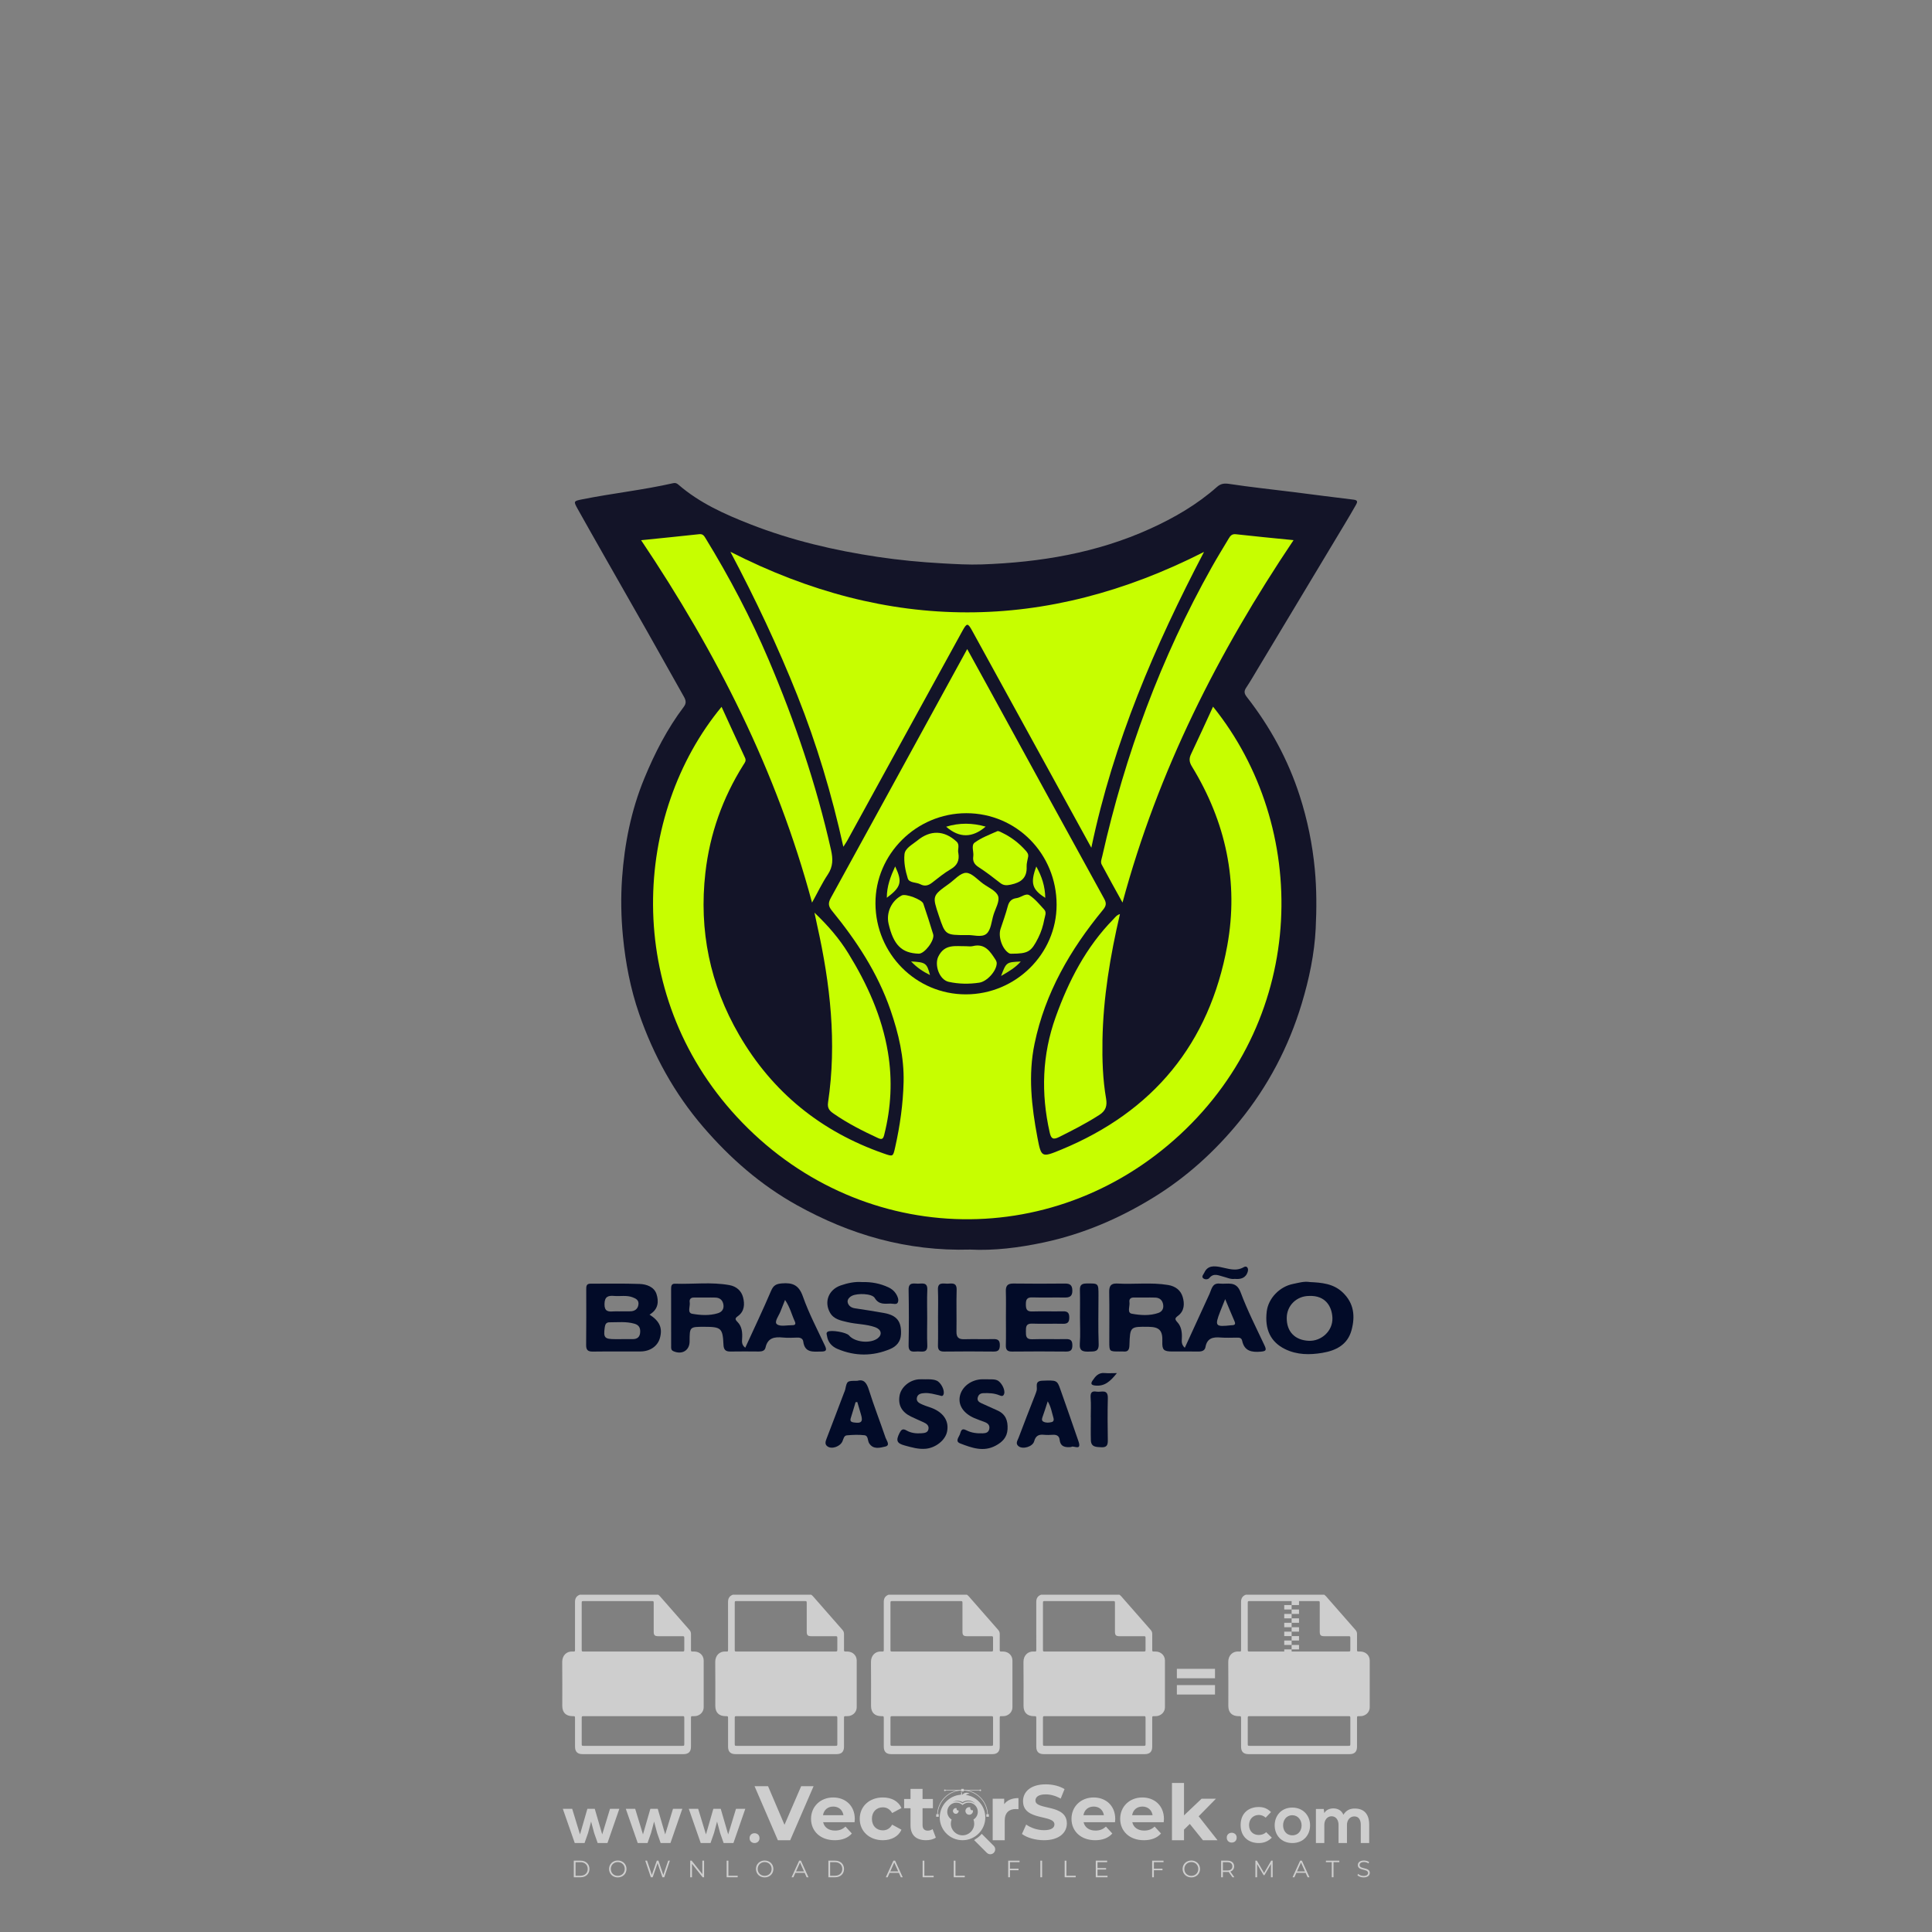 <?xml version="1.0" encoding="iso-8859-1"?>
<!-- Generator: Adobe Illustrator 26.0.1, SVG Export Plug-In . SVG Version: 6.00 Build 0)  -->
<svg version="1.1" id="Layer_1" xmlns="http://www.w3.org/2000/svg" xmlns:xlink="http://www.w3.org/1999/xlink" x="0px" y="0px"
	 viewBox="0 0 1000 1000" style="enable-background:new 0 0 1000 1000;" xml:space="preserve">
<rect x="0" y="0" width="1000" height="1000" fill="#808080" stroke="none"/>
<g id="watermark_1_">
	<g>
		<g id="watermark" style="opacity:0.61;">
			<g>
				<g>
					<g>
						<g>
							<polygon style="fill:#FFFFFF;" points="421.112,924.528 409.007,952.493 402.615,952.493 390.55,924.528 397.541,924.528 
								406.051,944.503 414.68,924.528 							"/>
						</g>
						<g>
							<path style="fill:#FFFFFF;" d="M442.323,943.185h-16.26c0.599,2.677,2.876,4.315,6.153,4.315
								c2.277,0,3.915-0.679,5.393-2.077l3.316,3.595c-1.997,2.278-4.994,3.476-8.868,3.476c-7.431,0-12.265-4.674-12.265-11.067
								c0-6.432,4.914-11.066,11.466-11.066c6.312,0,11.186,4.235,11.186,11.146C442.443,941.987,442.363,942.666,442.323,943.185
								 M425.983,939.55h10.587c-0.44-2.717-2.478-4.475-5.274-4.475C428.46,935.075,426.422,936.793,425.983,939.55"/>
						</g>
						<g>
							<path style="fill:#FFFFFF;" d="M444.997,941.427c0-6.471,4.994-11.066,11.985-11.066c4.514,0,8.07,1.958,9.628,5.473
								l-4.834,2.597c-1.159-2.038-2.877-2.956-4.834-2.956c-3.156,0-5.633,2.198-5.633,5.952c0,3.756,2.477,5.953,5.633,5.953
								c1.958,0,3.675-0.879,4.834-2.956l4.834,2.637c-1.558,3.436-5.114,5.433-9.628,5.433
								C449.991,952.493,444.997,947.899,444.997,941.427"/>
						</g>
						<g>
							<path style="fill:#FFFFFF;" d="M484.386,951.135c-1.279,0.919-3.157,1.358-5.074,1.358c-5.073,0-8.03-2.597-8.03-7.711
								v-8.829h-3.316v-4.794h3.316v-5.233h6.232v5.233h5.353v4.794h-5.353v8.749c0,1.837,0.998,2.836,2.677,2.836
								c0.918,0,1.837-0.279,2.517-0.799L484.386,951.135z"/>
						</g>
					</g>
					<g>
						<path style="fill:#FFFFFF;" d="M527.157,930.68v5.753c-0.519-0.04-0.918-0.08-1.398-0.08c-3.435,0-5.713,1.877-5.713,5.993
							v10.147h-6.232V931h5.953v2.836C521.284,931.759,523.841,930.68,527.157,930.68"/>
					</g>
					<g>
						<path style="fill:#FFFFFF;" d="M528.954,949.257l2.197-4.874c2.357,1.718,5.873,2.916,9.229,2.916
							c3.836,0,5.393-1.278,5.393-2.996c0-5.233-16.26-1.638-16.26-12.025c0-4.754,3.835-8.709,11.785-8.709
							c3.516,0,7.112,0.839,9.708,2.477l-1.998,4.914c-2.597-1.478-5.273-2.197-7.75-2.197c-3.835,0-5.313,1.438-5.313,3.196
							c0,5.154,16.259,1.598,16.259,11.865c0,4.675-3.875,8.67-11.865,8.67C535.905,952.493,531.43,951.175,528.954,949.257"/>
					</g>
					<g>
						<path style="fill:#FFFFFF;" d="M577.131,943.185h-16.26c0.599,2.677,2.876,4.315,6.153,4.315c2.277,0,3.915-0.679,5.393-2.077
							l3.316,3.595c-1.998,2.278-4.994,3.476-8.869,3.476c-7.431,0-12.265-4.674-12.265-11.067c0-6.432,4.914-11.066,11.466-11.066
							c6.312,0,11.187,4.235,11.187,11.146C577.251,941.987,577.171,942.666,577.131,943.185 M560.791,939.55h10.587
							c-0.439-2.717-2.477-4.475-5.273-4.475C563.268,935.075,561.231,936.793,560.791,939.55"/>
					</g>
					<g>
						<path style="fill:#FFFFFF;" d="M602.337,943.185h-16.26c0.599,2.677,2.876,4.315,6.152,4.315c2.277,0,3.915-0.679,5.393-2.077
							l3.316,3.595c-1.998,2.278-4.994,3.476-8.869,3.476c-7.431,0-12.265-4.674-12.265-11.067c0-6.432,4.914-11.066,11.466-11.066
							c6.312,0,11.186,4.235,11.186,11.146C602.457,941.987,602.377,942.666,602.337,943.185 M585.997,939.55h10.587
							c-0.439-2.717-2.477-4.475-5.273-4.475C588.474,935.075,586.437,936.793,585.997,939.55"/>
					</g>
					<g>
						<polygon style="fill:#FFFFFF;" points="615.838,944.064 612.841,947.02 612.841,952.493 606.61,952.493 606.61,922.85 
							612.841,922.85 612.841,939.629 621.95,931 629.381,931 620.432,940.108 630.18,952.493 622.63,952.493 						"/>
					</g>
					<g>
						<path style="fill:#FFFFFF;" d="M514.371,955.416L514.371,955.416l-6.226-6.226c-0.947,1.107-2.075,2.054-3.339,2.796
							c-0.201,0.15-0.406,0.296-0.616,0.433l6.589,6.589c0.992,0.992,2.601,0.992,3.592,0
							C515.363,958.017,515.363,956.408,514.371,955.416"/>
					</g>
					<g>
						<path style="fill:#FFFFFF;" d="M499.965,929.04c0.48-0.377,1.077-0.612,1.735-0.612c0.091,0,0.181,0.005,0.27,0.013
							c-0.466-0.34-1.041-0.542-1.663-0.542c-0.859,0-1.619,0.392-2.137,0.998c-0.111,0-0.218,0.013-0.328,0.016
							c0.086-0.167,0.139-0.354,0.139-0.555c0-0.509-0.311-0.945-0.752-1.13c0.19,0.275,0.301,0.608,0.301,0.968
							c0,0.267-0.066,0.517-0.176,0.742c-6.119,0.437-10.95,5.527-10.95,11.757c0,6.516,5.283,11.799,11.799,11.799
							c6.517,0,11.8-5.283,11.8-11.799C510.004,934.777,505.644,929.892,499.965,929.04 M495.61,932.114
							c0.947,0,1.837,0.244,2.611,0.674c0.813-0.532,1.785-0.842,2.828-0.842c1.547,0,2.934,0.68,3.883,1.756
							c-0.948-0.826-2.186-1.328-3.541-1.328c-0.977,0-1.895,0.261-2.686,0.716c-0.172,0.1-0.34,0.208-0.499,0.326
							c-0.142-0.104-0.29-0.203-0.444-0.292c-0.803-0.476-1.741-0.749-2.743-0.749c-0.653,0-1.279,0.117-1.86,0.331
							C493.895,932.328,494.727,932.114,495.61,932.114 M503.858,941.785c0.25,0.664,0.394,1.38,0.394,2.131
							c0,3.34-2.707,6.047-6.047,6.047c-3.339,0-6.047-2.707-6.047-6.047c0-0.751,0.143-1.467,0.394-2.131
							c-1.35-0.831-2.253-2.317-2.253-4.019c0-2.607,2.114-4.72,4.72-4.72c1.23,0,2.346,0.474,3.186,1.244
							c0.84-0.77,1.956-1.244,3.186-1.244c2.607,0,4.72,2.113,4.72,4.72C506.111,939.467,505.208,940.954,503.858,941.785"/>
					</g>
					<g>
						<path style="fill:#FFFFFF;" d="M503.627,937.351c0,1.082-0.879,1.961-1.961,1.961c-1.082,0-1.961-0.879-1.961-1.961
							s0.879-1.961,1.961-1.961c0.22,0,0.428,0.037,0.625,0.102c-0.065,0.135-0.099,0.287-0.099,0.445
							c0,0.595,0.482,1.076,1.077,1.076c0.11,0,0.217-0.017,0.318-0.048C503.613,937.089,503.627,937.218,503.627,937.351"/>
					</g>
					<g>
						<path style="fill:#FFFFFF;" d="M496.201,937.351c0,0.818-0.665,1.482-1.483,1.482c-0.818,0-1.483-0.664-1.483-1.482
							s0.665-1.483,1.483-1.483c0.166,0,0.324,0.027,0.473,0.077c-0.049,0.102-0.075,0.217-0.075,0.337
							c0,0.449,0.364,0.814,0.814,0.814c0.083,0,0.164-0.013,0.241-0.036C496.191,937.153,496.201,937.251,496.201,937.351"/>
					</g>
					<g>
						<g>
							<g>
								<rect x="484.56" y="939.024" style="fill:#FFFFFF;" width="1.34" height="1.34"/>
							</g>
							<g>
								<rect x="510.51" y="939.024" style="fill:#FFFFFF;" width="1.34" height="1.34"/>
							</g>
							<g>
								<path style="fill:#FFFFFF;" d="M511.332,939.572h-0.304c0-7.07-5.752-12.823-12.823-12.823
									c-7.07,0-12.823,5.753-12.823,12.823h-0.305c0-3.506,1.365-6.803,3.845-9.282c2.479-2.48,5.776-3.845,9.282-3.845
									c3.507,0,6.803,1.365,9.283,3.845C509.966,932.769,511.332,936.065,511.332,939.572"/>
							</g>
						</g>
						<g>
							<rect x="497.534" y="925.927" style="fill:#FFFFFF;" width="1.34" height="1.34"/>
						</g>
						<g>
							<rect x="489.006" y="926.445" style="fill:#FFFFFF;" width="18.397" height="0.304"/>
						</g>
						<g>
							<path style="fill:#FFFFFF;" d="M489.494,926.658c0,0.235-0.191,0.427-0.427,0.427c-0.235,0-0.426-0.191-0.426-0.427
								s0.191-0.427,0.426-0.427C489.303,926.231,489.494,926.422,489.494,926.658"/>
						</g>
						<g>
							<path style="fill:#FFFFFF;" d="M507.829,926.658c0,0.235-0.191,0.427-0.427,0.427c-0.235,0-0.426-0.191-0.426-0.427
								s0.191-0.427,0.426-0.427C507.639,926.231,507.829,926.422,507.829,926.658"/>
						</g>
					</g>
				</g>
				<g>
					<path style="fill:#FFFFFF;" d="M640.109,951.171c0,3.395-5.146,3.395-5.146,0C634.963,947.779,640.109,947.779,640.109,951.171
						z"/>
				</g>
				<g>
					<g>
						<g>
							<path style="fill:#FFFFFF;" d="M307.849,936.236l3.859,13.253l4.038-13.253h4.823l-6.145,17.721h-5.073l-1.822-5.216
								l-1.572-5.896l-1.571,5.896l-1.822,5.216h-5.073l-6.18-17.721h4.858l4.038,13.253l3.822-13.253H307.849z"/>
						</g>
						<g>
							<path style="fill:#FFFFFF;" d="M340.449,936.236l3.859,13.253l4.038-13.253h4.823l-6.145,17.721h-5.073l-1.822-5.216
								l-1.571-5.896l-1.572,5.896l-1.822,5.216h-5.073l-6.18-17.721h4.858l4.038,13.253l3.822-13.253H340.449z"/>
						</g>
						<g>
							<path style="fill:#FFFFFF;" d="M373.048,936.236l3.859,13.253l4.038-13.253h4.823l-6.145,17.721h-5.073l-1.822-5.216
								l-1.572-5.896l-1.571,5.896l-1.822,5.216h-5.073l-6.18-17.721h4.858l4.038,13.253l3.822-13.253H373.048z"/>
						</g>
					</g>
					<g>
						<path style="fill:#FFFFFF;" d="M393.123,951.412c0,3.395-5.146,3.395-5.146,0C387.977,948.02,393.123,948.02,393.123,951.412z
							"/>
					</g>
					<g>
						<path style="fill:#FFFFFF;" d="M658.296,951.171c-2.036,2.001-4.177,2.787-6.787,2.787c-5.108,0-9.361-3.072-9.361-9.323
							c0-6.251,4.253-9.326,9.361-9.326c2.502,0,4.43,0.716,6.359,2.609l-2.752,2.894c-1.036-0.931-2.321-1.393-3.534-1.393
							c-2.929,0-5.073,2.144-5.073,5.216c0,3.357,2.286,5.143,5,5.143c1.393,0,2.787-0.393,3.857-1.463L658.296,951.171z"/>
					</g>
					<g>
						<path style="fill:#FFFFFF;" d="M678.097,944.777c0,5.073-3.465,9.181-9.181,9.181c-5.716,0-9.146-4.107-9.146-9.181
							c0-5.038,3.502-9.181,9.111-9.181S678.097,939.739,678.097,944.777z M664.128,944.777c0,2.679,1.609,5.181,4.788,5.181
							c3.179,0,4.788-2.502,4.788-5.181c0-2.644-1.859-5.216-4.788-5.216C665.772,939.561,664.128,942.133,664.128,944.777z"/>
					</g>
					<g>
						<path style="fill:#FFFFFF;" d="M692.828,953.958v-9.431c0-2.324-1.216-4.43-3.61-4.43c-2.356,0-3.75,2.106-3.75,4.43v9.431
							h-4.36v-17.649h4.038l0.323,2.144c0.928-1.786,2.964-2.429,4.643-2.429c2.109,0,4.218,0.858,5.216,3.287
							c1.574-2.502,3.61-3.217,5.896-3.217c5,0,7.467,3.075,7.467,8.36v9.504h-4.361v-9.504c0-2.321-0.963-4.288-3.322-4.288
							c-2.356,0-3.822,2.036-3.822,4.36v9.431H692.828z"/>
					</g>
				</g>
			</g>
		</g>
		<g style="opacity:0.61;">
			<g>
				<g>
					<path style="fill:#FFFFFF;" d="M708.973,859.493c-0.013-2.665-2.087-4.618-4.766-4.659c-2.011-0.031-1.81,0.261-1.815-1.887
						c-0.006-2.389-0.015-4.778,0.006-7.166c0.007-0.824-0.243-1.505-0.787-2.125c-5.098-5.81-10.184-11.63-15.281-17.441
						c-0.262-0.299-0.599-0.532-0.901-0.796c-13.528,0-27.055,0-40.583,0c-1.729,0.639-2.482,1.889-2.478,3.72
						c0.021,8.159,0.009,16.318,0.008,24.478c0,1.21-0.007,1.281-1.197,1.201c-3.258-0.221-5.477,2.147-5.436,5.426
						c0.096,7.568,0.028,15.137,0.031,22.706c0.001,3.44,1.887,5.32,5.333,5.331c1.267,0.004,1.268,0.004,1.268,1.306
						c0.001,4.831-0.002,9.662,0.002,14.493c0.002,2.595,1.262,3.855,3.85,3.855c17.446,0.001,34.891,0.001,52.337,0
						c2.543,0,3.822-1.268,3.824-3.799c0.005-4.912,0.001-9.823,0.003-14.735c0-1.115,0.005-1.112,1.131-1.121
						c0.589-0.005,1.177,0.017,1.761-0.127c2.169-0.535,3.68-2.273,3.689-4.503C709.007,875.597,709.011,867.545,708.973,859.493z
						 M647.034,828.716c11.619-0.001,23.237-0.001,34.856,0c1.193,0,1.206,0.015,1.207,1.222c0.001,4.884-0.002,9.767,0.002,14.651
						c0.001,1.765,0.543,2.305,2.307,2.306c4.159,0.003,8.318,0,12.477,0.003c0.997,0.001,1.044,0.046,1.046,1.052
						c0.006,1.932,0.005,3.864,0,5.796c-0.003,1.038-0.051,1.085-1.098,1.085c-8.479,0.002-16.958,0.001-25.438,0.001
						c-8.452,0-16.905,0-25.357,0c-1.198,0-1.202-0.003-1.202-1.221c-0.001-7.889-0.001-15.778,0-23.667
						C645.835,828.724,645.844,828.716,647.034,828.716z M697.728,903.645c-8.454,0.001-16.908,0.001-25.362,0.001
						c-8.427,0-16.854,0.001-25.281,0c-1.245,0-1.249-0.003-1.249-1.262c-0.001-4.348-0.003-8.696,0.001-13.043
						c0.001-1.01,0.051-1.059,1.041-1.059c16.989-0.002,33.977-0.002,50.966,0c1.041,0,1.086,0.044,1.087,1.094
						c0.003,4.348,0.003,8.696,0.001,13.043C698.931,903.634,698.92,903.645,697.728,903.645z"/>
				</g>
				<g>
					<g>
						<rect x="668.546" y="828.478" style="fill:#FFFFFF;" width="3.825" height="2.295"/>
					</g>
					<g>
						<rect x="664.722" y="830.773" style="fill:#FFFFFF;" width="3.825" height="2.295"/>
					</g>
					<g>
						<rect x="668.546" y="833.068" style="fill:#FFFFFF;" width="3.825" height="2.295"/>
					</g>
					<g>
						<rect x="664.722" y="835.363" style="fill:#FFFFFF;" width="3.825" height="2.295"/>
					</g>
					<g>
						<rect x="668.546" y="837.658" style="fill:#FFFFFF;" width="3.825" height="2.295"/>
					</g>
					<g>
						<rect x="664.722" y="839.953" style="fill:#FFFFFF;" width="3.825" height="2.295"/>
					</g>
					<g>
						<rect x="668.546" y="842.247" style="fill:#FFFFFF;" width="3.825" height="2.295"/>
					</g>
					<g>
						<rect x="664.722" y="844.542" style="fill:#FFFFFF;" width="3.825" height="2.295"/>
					</g>
					<g>
						<rect x="668.546" y="846.837" style="fill:#FFFFFF;" width="3.825" height="2.295"/>
					</g>
					<g>
						<rect x="664.722" y="849.132" style="fill:#FFFFFF;" width="3.825" height="2.295"/>
					</g>
					<g>
						<rect x="668.546" y="851.427" style="fill:#FFFFFF;" width="3.825" height="2.295"/>
					</g>
					<g>
						<rect x="664.722" y="853.722" style="fill:#FFFFFF;" width="3.825" height="2.295"/>
					</g>
				</g>
			</g>
			<g>
				<path style="fill:#FFFFFF;" d="M364.231,859.493c-0.013-2.665-2.087-4.618-4.766-4.659c-2.011-0.031-1.81,0.261-1.815-1.887
					c-0.006-2.389-0.015-4.778,0.006-7.166c0.007-0.824-0.243-1.505-0.787-2.125c-5.098-5.81-10.184-11.63-15.281-17.441
					c-0.262-0.299-0.599-0.532-0.901-0.796c-13.528,0-27.055,0-40.583,0c-1.729,0.639-2.482,1.889-2.478,3.72
					c0.021,8.159,0.009,16.318,0.008,24.478c0,1.21-0.007,1.281-1.197,1.201c-3.258-0.221-5.477,2.147-5.436,5.426
					c0.096,7.568,0.028,15.137,0.031,22.706c0.001,3.44,1.887,5.32,5.333,5.331c1.267,0.004,1.268,0.004,1.268,1.306
					c0.001,4.831-0.002,9.662,0.002,14.493c0.002,2.595,1.262,3.855,3.85,3.855c17.446,0.001,34.891,0.001,52.337,0
					c2.543,0,3.822-1.268,3.824-3.799c0.005-4.912,0.001-9.823,0.003-14.735c0-1.115,0.004-1.112,1.131-1.121
					c0.589-0.005,1.177,0.017,1.761-0.127c2.169-0.535,3.68-2.273,3.689-4.503C364.264,875.597,364.269,867.545,364.231,859.493z
					 M302.292,828.716c11.619-0.001,23.237-0.001,34.856,0c1.192,0,1.206,0.015,1.207,1.222c0.001,4.884-0.001,9.767,0.002,14.651
					c0.001,1.765,0.543,2.305,2.307,2.306c4.159,0.003,8.318,0,12.477,0.003c0.997,0.001,1.044,0.046,1.046,1.052
					c0.006,1.932,0.005,3.864,0,5.796c-0.003,1.038-0.051,1.085-1.098,1.085c-8.479,0.002-16.958,0.001-25.438,0.001
					c-8.452,0-16.905,0-25.357,0c-1.198,0-1.202-0.003-1.202-1.221c-0.001-7.889-0.001-15.778,0-23.667
					C301.093,828.724,301.102,828.716,302.292,828.716z M352.985,903.645c-8.454,0.001-16.908,0.001-25.362,0.001
					c-8.427,0-16.854,0.001-25.281,0c-1.245,0-1.249-0.003-1.249-1.262c-0.001-4.348-0.003-8.696,0.001-13.043
					c0.001-1.01,0.051-1.059,1.041-1.059c16.989-0.002,33.977-0.002,50.966,0c1.041,0,1.086,0.044,1.087,1.094
					c0.003,4.348,0.003,8.696,0.001,13.043C354.188,903.634,354.177,903.645,352.985,903.645z"/>
			</g>
			<g>
				<path style="fill:#FFFFFF;" d="M303.581,879.891v-17.193h6.051c0.816,0,1.581,0.132,2.293,0.396
					c0.712,0.264,1.333,0.636,1.861,1.117c0.527,0.48,0.944,1.053,1.248,1.717c0.304,0.665,0.456,1.397,0.456,2.198
					c0,0.816-0.152,1.557-0.456,2.221s-0.721,1.236-1.248,1.717c-0.529,0.48-1.149,0.852-1.861,1.117
					c-0.713,0.264-1.477,0.396-2.293,0.396h-2.809v6.315H303.581z M309.68,870.503c0.848,0,1.489-0.241,1.921-0.721
					c0.432-0.48,0.648-1.032,0.648-1.656c0-0.304-0.052-0.601-0.156-0.889c-0.105-0.288-0.264-0.54-0.48-0.756
					c-0.216-0.217-0.484-0.388-0.805-0.516c-0.32-0.129-0.696-0.193-1.128-0.193h-2.857v4.731H309.68z"/>
				<path style="fill:#FFFFFF;" d="M317.796,862.699h3.77l6.916,11.526h0.191l-0.191-3.314v-8.212h3.217v17.193h-3.409l-7.3-12.174
					h-0.191l0.191,3.314v8.86h-3.193V862.699z"/>
				<path style="fill:#FFFFFF;" d="M343.08,870.454h8.429c0.048,0.193,0.087,0.425,0.12,0.697c0.031,0.272,0.048,0.544,0.048,0.816
					c0,1.104-0.167,2.145-0.504,3.121c-0.336,0.977-0.865,1.849-1.585,2.618c-0.768,0.817-1.69,1.449-2.761,1.897
					c-1.073,0.448-2.298,0.672-3.674,0.672c-1.249,0-2.426-0.224-3.53-0.672c-1.104-0.447-2.065-1.072-2.881-1.873
					c-0.816-0.8-1.465-1.749-1.945-2.845c-0.48-1.097-0.72-2.293-0.72-3.59c0-1.296,0.24-2.493,0.72-3.589s1.129-2.045,1.945-2.845
					c0.816-0.8,1.777-1.425,2.881-1.873c1.104-0.448,2.281-0.672,3.53-0.672c1.392,0,2.637,0.24,3.734,0.72
					c1.097,0.48,2.036,1.144,2.821,1.993l-2.232,2.185c-0.562-0.592-1.185-1.044-1.874-1.357s-1.513-0.468-2.473-0.468
					c-0.786,0-1.53,0.14-2.234,0.421c-0.705,0.28-1.321,0.676-1.85,1.188c-0.527,0.512-0.949,1.133-1.259,1.861
					c-0.312,0.728-0.469,1.541-0.469,2.437c0,0.897,0.157,1.709,0.469,2.438c0.311,0.728,0.735,1.349,1.271,1.861
					c0.536,0.512,1.156,0.909,1.862,1.188c0.704,0.281,1.457,0.421,2.258,0.421c0.911,0,1.684-0.132,2.317-0.396
					c0.632-0.264,1.171-0.604,1.62-1.021c0.321-0.288,0.598-0.652,0.829-1.092s0.412-0.932,0.541-1.477h-5.404V870.454z"/>
			</g>
			<g>
				<path style="fill:#FFFFFF;" d="M443.437,859.493c-0.013-2.665-2.087-4.618-4.766-4.659c-2.011-0.031-1.81,0.261-1.815-1.887
					c-0.006-2.389-0.015-4.778,0.006-7.166c0.007-0.824-0.243-1.505-0.787-2.125c-5.098-5.81-10.184-11.63-15.281-17.441
					c-0.262-0.299-0.599-0.532-0.901-0.796c-13.528,0-27.055,0-40.583,0c-1.729,0.639-2.482,1.889-2.478,3.72
					c0.021,8.159,0.009,16.318,0.008,24.478c0,1.21-0.007,1.281-1.197,1.201c-3.258-0.221-5.477,2.147-5.436,5.426
					c0.096,7.568,0.028,15.137,0.031,22.706c0.001,3.44,1.887,5.32,5.333,5.331c1.267,0.004,1.268,0.004,1.268,1.306
					c0.001,4.831-0.002,9.662,0.002,14.493c0.002,2.595,1.262,3.855,3.85,3.855c17.446,0.001,34.891,0.001,52.337,0
					c2.543,0,3.822-1.268,3.824-3.799c0.005-4.912,0.001-9.823,0.003-14.735c0-1.115,0.004-1.112,1.131-1.121
					c0.589-0.005,1.177,0.017,1.761-0.127c2.169-0.535,3.68-2.273,3.689-4.503C443.47,875.597,443.475,867.545,443.437,859.493z
					 M381.498,828.716c11.619-0.001,23.237-0.001,34.856,0c1.192,0,1.206,0.015,1.207,1.222c0.001,4.884-0.001,9.767,0.002,14.651
					c0.001,1.765,0.543,2.305,2.307,2.306c4.159,0.003,8.318,0,12.477,0.003c0.997,0.001,1.044,0.046,1.046,1.052
					c0.006,1.932,0.005,3.864,0,5.796c-0.003,1.038-0.051,1.085-1.098,1.085c-8.479,0.002-16.958,0.001-25.438,0.001
					c-8.452,0-16.905,0-25.357,0c-1.198,0-1.202-0.003-1.202-1.221c-0.001-7.889-0.001-15.778,0-23.667
					C380.299,828.724,380.308,828.716,381.498,828.716z M432.192,903.645c-8.454,0.001-16.908,0.001-25.362,0.001
					c-8.427,0-16.854,0.001-25.281,0c-1.245,0-1.249-0.003-1.249-1.262c-0.001-4.348-0.002-8.696,0.001-13.043
					c0.001-1.01,0.051-1.059,1.041-1.059c16.989-0.002,33.977-0.002,50.966,0c1.041,0,1.086,0.044,1.087,1.094
					c0.003,4.348,0.003,8.696,0.001,13.043C433.394,903.634,433.384,903.645,432.192,903.645z"/>
			</g>
			<g>
				<path style="fill:#FFFFFF;" d="M402.272,862.699h3.698l6.46,17.193h-3.578l-1.416-4.106h-6.628l-1.417,4.106h-3.578
					L402.272,862.699z M406.379,872.808l-1.537-4.298l-0.625-2.089h-0.192l-0.625,2.089l-1.537,4.298H406.379z"/>
				<path style="fill:#FFFFFF;" d="M415.815,866.541c-0.273,0-0.533-0.052-0.781-0.156c-0.248-0.104-0.465-0.248-0.648-0.432
					c-0.184-0.184-0.328-0.396-0.432-0.636c-0.105-0.241-0.156-0.504-0.156-0.793s0.052-0.552,0.156-0.793
					c0.104-0.24,0.248-0.452,0.432-0.636c0.184-0.184,0.4-0.328,0.648-0.432c0.248-0.104,0.508-0.156,0.781-0.156
					c0.56,0,1.041,0.196,1.441,0.588c0.4,0.393,0.601,0.869,0.601,1.429c0,0.56-0.201,1.037-0.601,1.428
					C416.856,866.345,416.375,866.541,415.815,866.541z M414.255,879.891v-11.766h3.145v11.766H414.255z"/>
			</g>
			<g>
				<path style="fill:#FFFFFF;" d="M524.043,859.493c-0.013-2.665-2.087-4.618-4.766-4.659c-2.011-0.031-1.81,0.261-1.815-1.887
					c-0.006-2.389-0.015-4.778,0.006-7.166c0.007-0.824-0.243-1.505-0.787-2.125c-5.098-5.81-10.184-11.63-15.281-17.441
					c-0.262-0.299-0.599-0.532-0.901-0.796c-13.528,0-27.055,0-40.583,0c-1.729,0.639-2.482,1.889-2.478,3.72
					c0.021,8.159,0.009,16.318,0.008,24.478c0,1.21-0.007,1.281-1.197,1.201c-3.258-0.221-5.477,2.147-5.436,5.426
					c0.096,7.568,0.028,15.137,0.031,22.706c0.001,3.44,1.887,5.32,5.333,5.331c1.267,0.004,1.268,0.004,1.268,1.306
					c0.001,4.831-0.002,9.662,0.002,14.493c0.002,2.595,1.262,3.855,3.85,3.855c17.446,0.001,34.891,0.001,52.337,0
					c2.543,0,3.822-1.268,3.824-3.799c0.005-4.912,0.001-9.823,0.003-14.735c0-1.115,0.004-1.112,1.131-1.121
					c0.589-0.005,1.177,0.017,1.761-0.127c2.169-0.535,3.68-2.273,3.689-4.503C524.076,875.597,524.081,867.545,524.043,859.493z
					 M462.104,828.716c11.619-0.001,23.237-0.001,34.856,0c1.192,0,1.206,0.015,1.207,1.222c0.001,4.884-0.001,9.767,0.002,14.651
					c0.001,1.765,0.543,2.305,2.307,2.306c4.159,0.003,8.318,0,12.477,0.003c0.997,0.001,1.044,0.046,1.046,1.052
					c0.006,1.932,0.005,3.864,0,5.796c-0.003,1.038-0.051,1.085-1.098,1.085c-8.479,0.002-16.958,0.001-25.438,0.001
					c-8.452,0-16.905,0-25.357,0c-1.198,0-1.202-0.003-1.202-1.221c-0.001-7.889-0.001-15.778,0-23.667
					C460.905,828.724,460.914,828.716,462.104,828.716z M512.798,903.645c-8.454,0.001-16.908,0.001-25.362,0.001
					c-8.427,0-16.854,0.001-25.281,0c-1.245,0-1.249-0.003-1.249-1.262c-0.001-4.348-0.002-8.696,0.001-13.043
					c0.001-1.01,0.051-1.059,1.041-1.059c16.989-0.002,33.977-0.002,50.966,0c1.041,0,1.086,0.044,1.087,1.094
					c0.003,4.348,0.003,8.696,0.001,13.043C514,903.634,513.989,903.645,512.798,903.645z"/>
			</g>
			<g>
				<path style="fill:#FFFFFF;" d="M470.308,880.275c-0.737,0-1.441-0.104-2.113-0.312c-0.672-0.208-1.289-0.52-1.849-0.936
					c-0.56-0.416-1.048-0.925-1.464-1.525c-0.417-0.601-0.745-1.301-0.985-2.101l3.049-1.2c0.224,0.864,0.616,1.581,1.177,2.149
					s1.297,0.852,2.209,0.852c0.336,0,0.66-0.044,0.973-0.132c0.312-0.087,0.592-0.216,0.84-0.384
					c0.248-0.168,0.444-0.38,0.589-0.636c0.144-0.256,0.216-0.552,0.216-0.888c0-0.32-0.056-0.608-0.168-0.865
					c-0.112-0.255-0.3-0.495-0.564-0.72c-0.264-0.224-0.609-0.44-1.033-0.648c-0.424-0.208-0.948-0.424-1.572-0.648l-1.056-0.384
					c-0.465-0.16-0.933-0.376-1.405-0.648c-0.472-0.272-0.9-0.6-1.284-0.985c-0.385-0.384-0.701-0.836-0.949-1.357
					c-0.249-0.52-0.372-1.108-0.372-1.765c0-0.672,0.132-1.301,0.396-1.885c0.264-0.584,0.64-1.096,1.129-1.537
					c0.488-0.44,1.072-0.784,1.753-1.032c0.681-0.248,1.437-0.372,2.269-0.372c0.864,0,1.612,0.116,2.245,0.348
					c0.633,0.232,1.168,0.528,1.609,0.888c0.44,0.36,0.796,0.757,1.068,1.188c0.272,0.433,0.472,0.84,0.601,1.225l-2.857,1.2
					c-0.161-0.48-0.453-0.913-0.876-1.297c-0.425-0.384-1.005-0.576-1.741-0.576c-0.704,0-1.289,0.164-1.753,0.492
					c-0.465,0.329-0.697,0.757-0.697,1.285c0,0.512,0.224,0.949,0.672,1.309c0.448,0.36,1.161,0.708,2.137,1.044l1.081,0.36
					c0.688,0.241,1.316,0.517,1.885,0.828c0.568,0.312,1.056,0.684,1.465,1.117c0.408,0.433,0.72,0.925,0.936,1.477
					c0.217,0.552,0.324,1.189,0.324,1.909c0,0.897-0.18,1.669-0.54,2.317c-0.36,0.648-0.82,1.181-1.38,1.597
					c-0.561,0.416-1.193,0.728-1.897,0.936C471.668,880.172,470.98,880.275,470.308,880.275z"/>
				<path style="fill:#FFFFFF;" d="M477.175,862.699h3.506l3.554,10.349l0.625,2.209h0.192l0.672-2.209l3.698-10.349h3.506
					l-6.268,17.193h-3.409L477.175,862.699z"/>
				<path style="fill:#FFFFFF;" d="M502.388,870.454h8.428c0.048,0.193,0.088,0.425,0.12,0.697c0.033,0.272,0.049,0.544,0.049,0.816
					c0,1.104-0.169,2.145-0.505,3.121c-0.336,0.977-0.864,1.849-1.585,2.618c-0.768,0.817-1.688,1.449-2.761,1.897
					c-1.073,0.448-2.298,0.672-3.674,0.672c-1.249,0-2.425-0.224-3.529-0.672c-1.105-0.447-2.066-1.072-2.882-1.873
					c-0.816-0.8-1.465-1.749-1.945-2.845c-0.48-1.097-0.72-2.293-0.72-3.59c0-1.296,0.241-2.493,0.72-3.589
					c0.48-1.097,1.129-2.045,1.945-2.845c0.816-0.8,1.777-1.425,2.882-1.873c1.104-0.448,2.28-0.672,3.529-0.672
					c1.392,0,2.637,0.24,3.734,0.72c1.097,0.48,2.038,1.144,2.822,1.993l-2.234,2.185c-0.56-0.592-1.185-1.044-1.874-1.357
					c-0.687-0.312-1.512-0.468-2.473-0.468c-0.784,0-1.528,0.14-2.234,0.421c-0.704,0.28-1.321,0.676-1.848,1.188
					c-0.528,0.512-0.949,1.133-1.261,1.861c-0.312,0.728-0.468,1.541-0.468,2.437c0,0.897,0.156,1.709,0.468,2.438
					c0.312,0.728,0.737,1.349,1.273,1.861c0.536,0.512,1.156,0.909,1.86,1.188c0.705,0.281,1.457,0.421,2.258,0.421
					c0.913,0,1.685-0.132,2.317-0.396c0.632-0.264,1.173-0.604,1.621-1.021c0.32-0.288,0.596-0.652,0.828-1.092
					c0.233-0.44,0.412-0.932,0.541-1.477h-5.402V870.454z"/>
			</g>
			<g>
				<path style="fill:#FFFFFF;" d="M602.976,859.493c-0.013-2.665-2.087-4.618-4.766-4.659c-2.011-0.031-1.81,0.261-1.815-1.887
					c-0.006-2.389-0.015-4.778,0.006-7.166c0.007-0.824-0.243-1.505-0.787-2.125c-5.098-5.81-10.184-11.63-15.281-17.441
					c-0.262-0.299-0.599-0.532-0.901-0.796c-13.528,0-27.055,0-40.583,0c-1.729,0.639-2.482,1.889-2.478,3.72
					c0.021,8.159,0.009,16.318,0.008,24.478c0,1.21-0.007,1.281-1.197,1.201c-3.258-0.221-5.477,2.147-5.436,5.426
					c0.096,7.568,0.028,15.137,0.031,22.706c0.001,3.44,1.887,5.32,5.333,5.331c1.267,0.004,1.268,0.004,1.268,1.306
					c0.001,4.831-0.002,9.662,0.002,14.493c0.002,2.595,1.262,3.855,3.85,3.855c17.446,0.001,34.891,0.001,52.337,0
					c2.543,0,3.822-1.268,3.824-3.799c0.005-4.912,0.001-9.823,0.003-14.735c0-1.115,0.005-1.112,1.131-1.121
					c0.589-0.005,1.178,0.017,1.761-0.127c2.169-0.535,3.68-2.273,3.689-4.503C603.01,875.597,603.015,867.545,602.976,859.493z
					 M541.037,828.716c11.619-0.001,23.237-0.001,34.856,0c1.193,0,1.206,0.015,1.207,1.222c0.001,4.884-0.002,9.767,0.002,14.651
					c0.001,1.765,0.543,2.305,2.307,2.306c4.159,0.003,8.318,0,12.477,0.003c0.997,0.001,1.044,0.046,1.046,1.052
					c0.006,1.932,0.005,3.864,0,5.796c-0.003,1.038-0.051,1.085-1.098,1.085c-8.479,0.002-16.958,0.001-25.438,0.001
					c-8.452,0-16.905,0-25.357,0c-1.198,0-1.202-0.003-1.202-1.221c-0.001-7.889-0.001-15.778,0-23.667
					C539.838,828.724,539.847,828.716,541.037,828.716z M591.731,903.645c-8.454,0.001-16.908,0.001-25.362,0.001
					c-8.427,0-16.854,0.001-25.281,0c-1.245,0-1.249-0.003-1.249-1.262c-0.001-4.348-0.003-8.696,0.001-13.043
					c0.001-1.01,0.051-1.059,1.041-1.059c16.989-0.002,33.977-0.002,50.966,0c1.041,0,1.086,0.044,1.087,1.094
					c0.003,4.348,0.003,8.696,0.001,13.043C592.934,903.634,592.923,903.645,591.731,903.645z"/>
			</g>
			<g>
				<path style="fill:#FFFFFF;" d="M549.998,865.772v3.986h6.891v3.074h-6.891v3.986h7.659v3.073h-10.901v-17.193h10.901v3.073
					H549.998z"/>
				<path style="fill:#FFFFFF;" d="M560.635,879.891v-17.193h6.051c0.816,0,1.581,0.132,2.293,0.396
					c0.712,0.264,1.333,0.636,1.861,1.117c0.528,0.48,0.944,1.053,1.249,1.717c0.304,0.665,0.456,1.397,0.456,2.198
					c0,0.816-0.152,1.557-0.456,2.221c-0.305,0.664-0.721,1.236-1.249,1.717c-0.528,0.48-1.149,0.852-1.861,1.117
					c-0.713,0.264-1.477,0.396-2.293,0.396h-2.809v6.315H560.635z M566.735,870.503c0.848,0,1.489-0.241,1.921-0.721
					c0.432-0.48,0.648-1.032,0.648-1.656c0-0.304-0.052-0.601-0.156-0.889c-0.105-0.288-0.264-0.54-0.48-0.756
					c-0.216-0.217-0.484-0.388-0.805-0.516c-0.32-0.129-0.696-0.193-1.128-0.193h-2.857v4.731H566.735z"/>
				<path style="fill:#FFFFFF;" d="M580.109,880.275c-0.737,0-1.441-0.104-2.113-0.312c-0.672-0.208-1.289-0.52-1.849-0.936
					c-0.56-0.416-1.049-0.925-1.465-1.525c-0.416-0.601-0.744-1.301-0.985-2.101l3.049-1.2c0.224,0.864,0.616,1.581,1.177,2.149
					c0.56,0.568,1.296,0.852,2.209,0.852c0.336,0,0.66-0.044,0.973-0.132c0.312-0.087,0.592-0.216,0.84-0.384
					c0.248-0.168,0.444-0.38,0.588-0.636c0.144-0.256,0.217-0.552,0.217-0.888c0-0.32-0.057-0.608-0.168-0.865
					c-0.112-0.255-0.3-0.495-0.565-0.72c-0.264-0.224-0.608-0.44-1.032-0.648c-0.424-0.208-0.949-0.424-1.573-0.648l-1.056-0.384
					c-0.465-0.16-0.932-0.376-1.404-0.648c-0.473-0.272-0.901-0.6-1.285-0.985c-0.384-0.384-0.701-0.836-0.949-1.357
					c-0.248-0.52-0.372-1.108-0.372-1.765c0-0.672,0.132-1.301,0.396-1.885c0.264-0.584,0.64-1.096,1.129-1.537
					c0.489-0.44,1.073-0.784,1.753-1.032c0.68-0.248,1.437-0.372,2.269-0.372c0.865,0,1.613,0.116,2.246,0.348
					c0.632,0.232,1.168,0.528,1.609,0.888c0.44,0.36,0.796,0.757,1.068,1.188c0.272,0.433,0.472,0.84,0.601,1.225l-2.857,1.2
					c-0.161-0.48-0.453-0.913-0.877-1.297s-1.005-0.576-1.741-0.576c-0.705,0-1.289,0.164-1.753,0.492
					c-0.465,0.329-0.696,0.757-0.696,1.285c0,0.512,0.224,0.949,0.672,1.309c0.448,0.36,1.16,0.708,2.137,1.044l1.08,0.36
					c0.689,0.241,1.317,0.517,1.885,0.828c0.568,0.312,1.056,0.684,1.465,1.117c0.408,0.433,0.72,0.925,0.936,1.477
					c0.216,0.552,0.324,1.189,0.324,1.909c0,0.897-0.18,1.669-0.54,2.317c-0.36,0.648-0.821,1.181-1.38,1.597
					c-0.561,0.416-1.193,0.728-1.897,0.936C581.47,880.172,580.782,880.275,580.109,880.275z"/>
			</g>
			<g>
				<path style="fill:#FFFFFF;" d="M655.431,876.625l8.716-10.854h-8.332v-3.073h12.103v3.266l-8.621,10.854h8.716v3.073h-12.582
					V876.625z"/>
				<path style="fill:#FFFFFF;" d="M670.702,862.699h3.242v17.193h-3.242V862.699z"/>
				<path style="fill:#FFFFFF;" d="M677.402,879.891v-17.193h6.051c0.817,0,1.581,0.132,2.293,0.396
					c0.712,0.264,1.333,0.636,1.861,1.117s0.944,1.053,1.249,1.717c0.304,0.665,0.456,1.397,0.456,2.198
					c0,0.816-0.152,1.557-0.456,2.221c-0.305,0.664-0.721,1.236-1.249,1.717s-1.149,0.852-1.861,1.117
					c-0.713,0.264-1.477,0.396-2.293,0.396h-2.809v6.315H677.402z M683.501,870.503c0.848,0,1.489-0.241,1.921-0.721
					c0.433-0.48,0.648-1.032,0.648-1.656c0-0.304-0.052-0.601-0.156-0.889c-0.105-0.288-0.264-0.54-0.48-0.756
					c-0.216-0.217-0.484-0.388-0.805-0.516c-0.32-0.129-0.696-0.193-1.128-0.193h-2.857v4.731H683.501z"/>
			</g>
		</g>
		<g style="opacity:0.61;">
			<path style="fill:#FFFFFF;" d="M609.144,863.785h19.739v4.881h-19.739V863.785z M609.144,872.201h19.739v4.884h-19.739V872.201z"
				/>
		</g>
	</g>
	<g style="opacity:0.61;">
		<path style="fill:#FFFFFF;" d="M297,963.076h3.498c2.75,0,4.603,1.768,4.603,4.297s-1.854,4.296-4.603,4.296H297V963.076z
			 M300.449,970.883c2.283,0,3.756-1.448,3.756-3.51s-1.473-3.511-3.756-3.511h-2.541v7.021H300.449z"/>
		<path style="fill:#FFFFFF;" d="M315.251,967.373c0-2.504,1.915-4.37,4.517-4.37c2.577,0,4.505,1.853,4.505,4.37
			c0,2.516-1.927,4.369-4.505,4.369C317.166,971.742,315.251,969.877,315.251,967.373z M323.365,967.373
			c0-2.05-1.534-3.56-3.596-3.56c-2.075,0-3.621,1.51-3.621,3.56c0,2.049,1.546,3.559,3.621,3.559
			C321.831,970.932,323.365,969.422,323.365,967.373z"/>
		<path style="fill:#FFFFFF;" d="M346.724,963.076l-2.897,8.593h-0.957l-2.516-7.328l-2.529,7.328h-0.945l-2.897-8.593h0.933
			l2.479,7.389l2.566-7.389h0.847l2.529,7.426l2.516-7.426H346.724z"/>
		<path style="fill:#FFFFFF;" d="M364.435,963.076v8.593h-0.749l-5.524-6.972v6.972h-0.908v-8.593h0.749l5.536,6.973v-6.973H364.435
			z"/>
		<path style="fill:#FFFFFF;" d="M376.108,963.076h0.908v7.807h4.812v0.786h-5.72V963.076z"/>
		<path style="fill:#FFFFFF;" d="M391.279,967.373c0-2.504,1.915-4.37,4.517-4.37c2.577,0,4.505,1.853,4.505,4.37
			c0,2.516-1.927,4.369-4.505,4.369C393.194,971.742,391.279,969.877,391.279,967.373z M399.392,967.373
			c0-2.05-1.534-3.56-3.596-3.56c-2.075,0-3.621,1.51-3.621,3.56c0,2.049,1.546,3.559,3.621,3.559
			C397.858,970.932,399.392,969.422,399.392,967.373z"/>
		<path style="fill:#FFFFFF;" d="M416.478,969.374h-4.787l-1.031,2.295h-0.945l3.928-8.593h0.896l3.928,8.593h-0.957
			L416.478,969.374z M416.147,968.637l-2.062-4.615l-2.062,4.615H416.147z"/>
		<path style="fill:#FFFFFF;" d="M428.765,963.076h3.498c2.75,0,4.603,1.768,4.603,4.297s-1.854,4.296-4.603,4.296h-3.498V963.076z
			 M432.214,970.883c2.283,0,3.756-1.448,3.756-3.51s-1.473-3.511-3.756-3.511h-2.541v7.021H432.214z"/>
		<path style="fill:#FFFFFF;" d="M465.256,969.374h-4.787l-1.031,2.295h-0.945l3.928-8.593h0.896l3.928,8.593h-0.957
			L465.256,969.374z M464.925,968.637l-2.062-4.615l-2.062,4.615H464.925z"/>
		<path style="fill:#FFFFFF;" d="M477.543,963.076h0.908v7.807h4.812v0.786h-5.72V963.076z"/>
		<path style="fill:#FFFFFF;" d="M493.647,963.076h0.908v7.807h4.812v0.786h-5.72V963.076z"/>
		<path style="fill:#FFFFFF;" d="M522.749,963.862v3.376h4.443v0.786h-4.443v3.646h-0.909v-8.593h5.891v0.786H522.749z"/>
		<path style="fill:#FFFFFF;" d="M538.485,963.076h0.909v8.593h-0.909V963.076z"/>
		<path style="fill:#FFFFFF;" d="M551.067,963.076h0.909v7.807h4.811v0.786h-5.72V963.076z"/>
		<path style="fill:#FFFFFF;" d="M573.246,970.883v0.786h-6.076v-8.593h5.891v0.786h-4.983v3.056h4.443v0.774h-4.443v3.191H573.246z
			"/>
		<path style="fill:#FFFFFF;" d="M597.255,963.862v3.376h4.443v0.786h-4.443v3.646h-0.909v-8.593h5.891v0.786H597.255z"/>
		<path style="fill:#FFFFFF;" d="M612.119,967.373c0-2.504,1.915-4.37,4.517-4.37c2.577,0,4.505,1.853,4.505,4.37
			c0,2.516-1.927,4.369-4.505,4.369C614.034,971.742,612.119,969.877,612.119,967.373z M620.232,967.373
			c0-2.05-1.534-3.56-3.596-3.56c-2.075,0-3.622,1.51-3.622,3.56c0,2.049,1.547,3.559,3.622,3.559
			C618.698,970.932,620.232,969.422,620.232,967.373z"/>
		<path style="fill:#FFFFFF;" d="M637.919,971.669l-1.963-2.762c-0.222,0.024-0.442,0.037-0.688,0.037h-2.307v2.725h-0.909v-8.593
			h3.216c2.185,0,3.511,1.105,3.511,2.946c0,1.351-0.712,2.295-1.964,2.7l2.099,2.946H637.919z M637.871,966.022
			c0-1.375-0.909-2.161-2.627-2.161h-2.283v4.309h2.283C636.962,968.17,637.871,967.373,637.871,966.022z"/>
		<path style="fill:#FFFFFF;" d="M658.724,963.076v8.593h-0.871v-6.874l-3.376,5.782h-0.429l-3.376-5.745v6.837h-0.872v-8.593h0.749
			l3.732,6.371l3.695-6.371H658.724z"/>
		<path style="fill:#FFFFFF;" d="M675.787,969.374h-4.788l-1.031,2.295h-0.946l3.928-8.593h0.896l3.928,8.593h-0.957
			L675.787,969.374z M675.455,968.637l-2.062-4.615l-2.062,4.615H675.455z"/>
		<path style="fill:#FFFFFF;" d="M689.312,963.862h-3.02v-0.786h6.948v0.786h-3.02v7.807h-0.908V963.862z"/>
		<path style="fill:#FFFFFF;" d="M702.605,970.626l0.356-0.7c0.614,0.601,1.706,1.043,2.835,1.043c1.608,0,2.308-0.675,2.308-1.522
			c0-2.357-5.29-0.908-5.29-4.087c0-1.265,0.982-2.357,3.167-2.357c0.97,0,1.976,0.282,2.664,0.761l-0.307,0.724
			c-0.737-0.479-1.596-0.712-2.357-0.712c-1.571,0-2.271,0.7-2.271,1.559c0,2.357,5.29,0.933,5.29,4.063
			c0,1.265-1.006,2.344-3.204,2.344C704.508,971.742,703.243,971.288,702.605,970.626z"/>
	</g>
</g>
<g>
</g>
<g>
	<path style="fill:#131428;" d="M502.205,646.78c-32.858,0.952-62.303-7.707-89.873-23.074
		c-18.576-10.354-34.39-24.165-48.273-40.302c-14.991-17.424-25.824-37.187-33.284-58.756c-4.449-12.866-7.001-26.231-8.33-39.872
		c-0.985-10.111-1.164-20.244-0.461-30.243c1.244-17.701,4.679-35.068,11.519-51.646c5.433-13.168,11.864-25.727,20.474-37.108
		c1.336-1.766,1.064-3.304,0.051-5.092c-6.46-11.408-12.825-22.869-19.281-34.279c-7.238-12.791-14.548-25.54-21.809-38.318
		c-4.645-8.175-9.289-16.351-13.873-24.56c-2.29-4.101-2.234-4.169,2.271-5.071c15.662-3.138,31.58-4.835,47.17-8.379
		c0.999-0.227,1.788,0.042,2.553,0.707c10.987,9.552,24.049,15.385,37.404,20.61c21.288,8.328,43.396,13.504,65.969,16.871
		c10.993,1.64,22.01,2.696,33.121,3.316c6.899,0.385,13.794,0.803,20.668,0.562c30.108-1.058,59.451-5.906,87.135-18.485
		c12.47-5.666,24.224-12.479,34.519-21.601c1.928-1.708,3.706-1.991,6.364-1.587c10.962,1.666,22.001,2.817,33.008,4.195
		c10.479,1.312,20.946,2.727,31.434,3.965c2.294,0.271,1.903,1.364,1.186,2.632c-1.888,3.343-3.841,6.651-5.818,9.943
		c-15.056,25.081-30.122,50.157-45.19,75.231c-1.908,3.175-3.757,6.393-5.811,9.472c-1.218,1.826-1.11,3.023,0.31,4.841
		c12.086,15.477,21.382,32.509,27.399,51.219c3.972,12.352,6.565,24.988,7.793,37.978c0.969,10.244,0.958,20.483,0.457,30.647
		c-0.651,13.198-3.4,26.179-7.231,38.884c-6.737,22.343-17.406,42.682-32.087,60.732c-12.608,15.502-27.296,28.901-44.394,39.451
		c-17.727,10.937-36.618,19.066-57.058,23.426C527.37,645.831,514.398,647.414,502.205,646.78z"/>
	<path style="fill:#020B28;" d="M654.516,696.402c-4.274-9.1-8.86-18.096-12.367-27.491c-2.293-6.16-6.751-4.091-10.77-4.522
		c-3.955-0.423-4.21,2.852-5.321,5.273c-4.226,9.212-8.445,18.423-12.807,27.947c-1.806-1.646-1.606-3.308-1.526-4.874
		c0.144-3.012-0.232-6.072-2.213-8.237c-1.518-1.67-1.478-2.181,0.208-3.435c3.395-2.525,3.459-6.344,2.429-9.787
		c-1.023-3.411-3.683-5.529-7.558-6.168c-8.732-1.454-17.497-0.248-26.229-0.751c-3.459-0.2-4.298,1.358-4.242,4.506
		c0.144,8.509,0.04,17.017,0.048,25.534c0,5.137,0.008,5.137,5.265,5.137c0.663,0,1.334-0.064,1.989,0
		c2.517,0.28,3.092-0.983,3.172-3.292c0.304-9.635,0.367-9.627,10.043-9.483c5.449,0.08,7.206,1.973,6.983,7.534
		c-0.168,4.378,0.655,5.225,5.097,5.233c4.522,0.016,9.044-0.048,13.566,0.024c1.806,0.024,3.34-0.471,3.667-2.309
		c0.839-4.682,3.931-5.281,7.901-4.937c2.772,0.232,5.585,0.048,8.373,0.056c1.23,0,2.373,0.016,2.716,1.638
		c1.151,5.321,4.874,6.024,9.579,5.624C655.187,699.39,655.707,698.927,654.516,696.402z M599.494,679.601
		c-4.49,1.526-9.236,1.19-13.678,0.375c-2.589-0.479-0.895-3.899-1.214-5.968c-0.248-1.606,0.615-2.453,2.301-2.413
		c1.854,0.04,3.707,0.008,5.553,0.008c1.854,0.008,3.707-0.064,5.553,0.024c2.269,0.112,3.667,1.35,4.035,3.603
		C602.402,677.364,601.467,678.93,599.494,679.601z M637.731,685.928c-0.136,0-0.264,0-0.399,0.016
		c-8.317,0.927-8.684,0.479-5.76-7.11c0.687-1.798,1.43-3.571,2.581-6.415c1.909,4.554,3.34,8.061,4.857,11.529
		C639.64,685.393,639.113,685.888,637.731,685.928z"/>
	<path style="fill:#020B28;" d="M427.044,696.658c-3.971-8.501-8.397-16.865-11.497-25.686c-2.085-5.904-5.369-7.142-10.857-6.687
		c-2.876,0.24-4.354,0.959-5.561,3.795c-4.186,9.827-8.788,19.47-13.382,29.497c-1.933-1.478-1.726-3.148-1.63-4.69
		c0.2-3.148-0.064-6.272-2.317-8.565c-1.422-1.446-1.446-1.965,0.152-3.116c3.443-2.469,3.563-6.24,2.652-9.739
		c-0.871-3.34-3.411-5.625-7.023-6.288c-9.355-1.71-18.799-0.415-28.202-0.735c-1.909-0.064-2.013,1.326-2.013,2.732
		c0,9.843-0.016,19.678,0.016,29.521c0,1.007-0.168,2.085,1.158,2.676c4.442,1.973,8.381-0.352,8.397-5.033
		c0.016-7.59,0.016-7.59,7.598-7.59c8.748,0.008,9.563,0.687,9.931,9.276c0.112,2.557,1.063,3.571,3.595,3.523
		c4.921-0.088,9.843-0.048,14.756-0.008c1.622,0.008,3.044-0.383,3.419-2.077c1.134-5.049,4.65-5.593,8.964-5.161
		c2.501,0.248,5.049,0.112,7.574,0.032c1.566-0.056,2.788,0.583,2.98,2.013c0.783,5.968,5.089,5.281,9.244,5.217
		C427.276,699.534,428.211,699.151,427.044,696.658z M371.607,679.713c-4.378,1.358-8.988,1.055-13.302,0.304
		c-2.74-0.479-0.967-3.859-1.31-5.904c-0.256-1.526,0.447-2.541,2.197-2.509c1.981,0.024,3.963,0,5.944,0
		c1.726,0,3.443-0.048,5.161,0.016c2.261,0.088,3.707,1.262,4.115,3.507C374.842,677.444,373.756,679.049,371.607,679.713z
		 M410.171,685.912c-2.756-0.032-6.288,0.871-8.037-0.495c-1.55-1.198,0.967-4.33,1.822-6.567c0.687-1.798,1.422-3.579,2.389-6.008
		c2.613,3.859,3.435,7.638,5.025,11.065C412.009,685.273,411.609,685.928,410.171,685.912z"/>
	<path style="fill:#020B28;" d="M336.198,680.44c4.578-2.668,4.858-6.807,3.603-10.642c-1.222-3.723-5.121-5.089-8.724-5.225
		c-8.493-0.312-17.001-0.128-25.502-0.144c-2.173-0.008-2.141,1.526-2.141,3.036c0,9.563,0.072,19.134-0.048,28.698
		c-0.032,2.636,0.927,3.443,3.483,3.411c8.237-0.12,16.474,0.008,24.711-0.064c4.977-0.04,8.82-2.796,9.979-6.911
		C342.997,687.478,341.543,683.859,336.198,680.44z M317.855,670.773c3.132,0.28,6.312-0.471,9.435,0.655
		c1.933,0.695,3.483,1.558,3.164,3.835c-0.312,2.277-1.877,3.403-4.138,3.467c-1.854,0.056-3.707,0.016-5.561,0.016v0.024
		c-1.063,0-2.125-0.072-3.18,0.008c-2.788,0.216-4.746,0.04-4.69-3.811C312.949,671.116,314.771,670.501,317.855,670.773z
		 M331.356,689.571c-0.144,2.437-1.478,3.547-3.835,3.555c-1.989,0.008-3.971,0-5.952,0c0,0.008,0,0.016,0,0.016h-3.172
		c-5.529-0.008-6.128-0.735-5.377-6.144c0.208-1.526,0.775-2.581,2.397-2.573c4.33,0.016,8.684-0.511,12.967,0.727
		C330.749,685.832,331.492,687.334,331.356,689.571z"/>
	<path style="fill:#020B28;" d="M694.918,668.903c-4.834-4.562-10.834-5.009-16.921-5.313c-2.988-0.511-5.832,0.399-8.66,0.959
		c-7.087,1.382-12.839,7.51-13.67,14.197c-1.158,9.324,2.013,15.883,9.467,19.542c6.176,3.028,12.735,3.052,19.286,1.957
		c7.007-1.174,13.023-4.154,15.092-11.624C701.525,681.342,700.862,674.503,694.918,668.903z M677.43,693.997
		c-7.078-0.296-11.481-4.642-11.417-11.864c0.048-6.399,5.121-11.353,11.616-11.353c8.62-0.368,11.832,5.704,12.032,11.401
		C689.893,688.964,683.877,694.277,677.43,693.997z"/>
	<path style="fill:#020B28;" d="M446.171,663.599c4.977-0.137,9.471,0.742,13.74,2.753c1.605,0.756,2.922,1.833,3.865,3.328
		c0.876,1.39,1.576,3.127,0.911,4.513c-0.588,1.226-2.41,0.543-3.675,0.552c-3.058,0.023-6.092,0.701-8.259-2.924
		c-1.403-2.347-8.936-2.508-11.692-1.157c-1.477,0.724-2.562,1.975-2.312,3.362c0.307,1.705,1.742,2.841,3.666,3.135
		c5.081,0.775,10.167,1.531,15.221,2.456c6.628,1.212,9.026,4.392,8.719,11.048c-0.175,3.81-2.425,6.24-5.572,7.572
		c-9.028,3.82-18.212,3.796-27.25-0.014c-2.893-1.219-5.031-3.462-5.489-6.804c-0.093-0.676-0.583-1.519,0.364-2.117
		c1.689-1.067,9.684,0.287,11.039,1.909c3.003,3.595,11.159,4.388,14.904,1.45c2.388-1.874,1.867-4.53-1.341-5.688
		c-4.622-1.669-9.624-1.504-14.365-2.64c-3.458-0.829-7.118-1.443-9.07-4.967c-3.098-5.592-0.682-11.857,5.568-14.025
		C438.762,664.088,442.542,663.3,446.171,663.599z"/>
	<path style="fill:#020B28;" d="M520.661,681.957c-0.001-4.521,0.103-9.045-0.039-13.561c-0.09-2.865,0.907-4.083,3.9-4.043
		c8.906,0.119,17.816,0.101,26.723,0.009c2.718-0.028,3.796,0.963,3.801,3.734c0.005,2.972-1.51,3.544-4.023,3.507
		c-5.583-0.083-11.171,0.097-16.751-0.068c-2.804-0.083-3.301,1.214-3.285,3.616c0.016,2.343,0.379,3.754,3.238,3.662
		c5.313-0.17,10.637,0.04,15.952-0.077c2.395-0.053,3.282,0.771,3.276,3.214c-0.005,2.411-0.826,3.296-3.25,3.241
		c-5.315-0.121-10.641,0.118-15.952-0.084c-3.26-0.124-3.245,1.731-3.245,4.045c-0.001,2.315-0.01,4.153,3.247,4.044
		c5.843-0.196,11.7,0.031,17.548-0.085c2.423-0.048,3.245,0.83,3.25,3.241c0.005,2.442-0.883,3.238-3.276,3.214
		c-9.306-0.093-18.614-0.095-27.92,0c-2.425,0.025-3.294-0.842-3.231-3.25C520.75,691.533,520.662,686.744,520.661,681.957z"/>
	<path style="fill:#020B28;" d="M558.253,746.12c-3.052-9.02-6.272-17.976-9.403-26.972c-1.678-4.81-1.925-4.77-9.332-4.498
		c-4.25,0.16-2.405,3.204-2.964,5.161c-0.216,0.759-0.495,1.494-0.783,2.237c-2.876,7.39-5.808,14.756-8.573,22.194
		c-0.487,1.318-1.79,2.948,0.032,4.346c2.221,1.718,7.302,0.224,8.061-2.597c0.743-2.74,2.261-3.619,4.913-3.355
		c1.582,0.152,3.196,0.12,4.786,0.008c1.885-0.128,3.252,0.607,3.451,2.453c0.391,3.619,2.668,4.218,6.024,3.875
		C555.329,747.845,560.011,751.329,558.253,746.12z M544.367,736.061c-1.414,0.351-2.924,0.487-4.274-0.192
		c-1.007-0.511-0.855-1.422-0.495-2.405c0.895-2.453,1.662-4.953,2.708-8.141c1.782,3.028,2.117,5.816,2.924,8.437
		C545.494,734.607,545.574,735.758,544.367,736.061z"/>
	<path style="fill:#020B28;" d="M458.371,744.186c-2.804-8.261-6-16.402-8.613-24.719c-1.134-3.643-2.573-5.744-6.008-4.762
		c-5.337,0-5.329,0-6.248,4.466c-0.136,0.639-0.447,1.238-0.679,1.854c-3.004,7.909-5.984,15.835-9.036,23.728
		c-0.575,1.494-0.935,2.884,0.543,3.923c2.285,1.59,6.599,0.024,7.742-2.7c0.503-1.206,0.783-2.916,2.237-3.044
		c3.028-0.272,6.136-0.415,9.14-0.056c2.045,0.24,1.55,2.78,2.421,4.154c2.141,3.403,5.656,2.317,8.333,1.71
		C460.959,748.109,458.874,745.648,458.371,744.186z M441.976,736.269c-1.542-0.224-2.117-0.759-1.606-2.325
		c0.871-2.708,1.654-5.449,2.477-8.173c0.304-0.024,0.607-0.048,0.903-0.072c0.631,2.133,1.246,4.258,1.878,6.383
		C446.77,735.893,445.907,736.836,441.976,736.269z"/>
	<path style="fill:#020B28;" d="M478.995,713.935c1.982-0.022,3.95-0.125,5.86,0.703c2.151,0.933,4.299,5.059,3.501,7.135
		c-0.5,1.301-1.426,0.612-2.305,0.421c-2.443-0.532-4.835-1.277-7.415-1.137c-1.884,0.103-3.637,0.435-4.057,2.411
		c-0.46,2.162,1.481,2.922,3.028,3.605c1.926,0.851,4.022,1.33,5.919,2.232c5.378,2.56,7.682,6.716,6.674,11.706
		c-0.905,4.481-5.946,8.4-11.028,8.864c-3.809,0.347-7.328-0.727-10.892-1.69c-4.106-1.11-4.652-2.539-2.714-6.413
		c0.828-1.656,1.642-2.534,3.595-1.392c2.344,1.371,4.979,1.667,7.676,1.481c1.626-0.112,3.368-0.223,3.738-2.164
		c0.36-1.891-1.071-2.842-2.586-3.541c-2.156-0.995-4.353-1.906-6.484-2.951c-4.802-2.356-6.718-5.925-5.892-10.813
		c0.725-4.291,5.013-8.016,9.799-8.441C476.597,713.845,477.8,713.935,478.995,713.935z"/>
	<path style="fill:#020B28;" d="M510.808,713.91c1.599,0.164,3.45-0.24,5.279,0.492c2.111,0.845,4.297,4.828,3.679,6.959
		c-0.449,1.55-1.417,1.282-2.481,0.837c-2.639-1.103-5.4-1.199-8.209-1.104c-1.535,0.052-2.518,0.642-2.962,2.127
		c-0.498,1.664,0.527,2.465,1.779,3.05c2.757,1.288,5.535,2.532,8.321,3.755c4.271,1.874,5.529,5.231,5.297,9.688
		c-0.224,4.305-2.73,6.699-6.127,8.536c-6.325,3.42-12.408,1.161-18.355-1.118c-2.773-1.063-0.812-3.135-0.211-4.651
		c0.539-1.361,0.597-3.633,3.366-2.177c2.592,1.363,5.524,1.693,8.493,1.58c1.618-0.062,2.936-0.392,3.345-2.147
		c0.442-1.897-0.578-2.988-2.225-3.631c-1.844-0.719-3.736-1.325-5.544-2.122c-5.623-2.476-8.365-6.686-7.44-11.28
		c1.007-5,6.021-8.749,11.763-8.793C509.241,713.906,509.906,713.91,510.808,713.91z"/>
	<path style="fill:#020B28;" d="M485.522,681.961c0-4.791,0.156-9.589-0.047-14.372c-0.174-4.101,2.655-3.142,4.862-3.167
		c2.252-0.026,4.931-0.831,4.816,3.223c-0.204,7.181,0.034,14.374-0.091,21.558c-0.051,2.928,1.038,4.061,3.974,3.978
		c5.053-0.143,10.115,0.046,15.17-0.068c2.358-0.053,3.329,0.699,3.311,3.183c-0.017,2.382-0.772,3.301-3.226,3.271
		c-8.516-0.103-17.035-0.099-25.552-0.002c-2.404,0.027-3.32-0.797-3.254-3.232C485.613,691.546,485.522,686.752,485.522,681.961z"
		/>
	<path style="fill:#020B28;" d="M479.92,682.362c0,4.653-0.161,9.312,0.048,13.955c0.184,4.078-2.613,3.185-4.835,3.185
		c-2.223,0.001-4.918,0.888-4.842-3.185c0.178-9.568,0.178-19.143,0-28.711c-0.076-4.074,2.622-3.183,4.844-3.184
		c2.223-0.001,5.009-0.891,4.835,3.186C479.76,672.518,479.92,677.443,479.92,682.362z"/>
	<path style="fill:#020B28;" d="M558.993,681.881c0.001-4.652,0.093-9.308-0.036-13.956c-0.068-2.455,0.576-3.561,3.311-3.592
		c6.305-0.072,6.305-0.211,6.306,6.147c0.001,8.375-0.217,16.757,0.09,25.12c0.154,4.183-2.147,3.914-4.962,3.986
		c-3.031,0.078-5.102-0.152-4.791-4.152C559.262,690.941,558.992,686.4,558.993,681.881z"/>
	<path style="fill:#020B28;" d="M564.577,733.545c0-3.315,0.187-6.643-0.061-9.939c-0.188-2.497,0.354-3.805,3.077-3.299
		c2.324,0.431,5.945-1.636,5.817,3.399c-0.186,7.287-0.121,14.584-0.006,21.874c0.039,2.496-0.658,3.653-3.352,3.514
		c-2.638-0.136-5.307-0.018-5.416-3.617c-0.12-3.974-0.027-7.954-0.027-11.931C564.597,733.545,564.587,733.545,564.577,733.545z"/>
	<path style="fill:#020B28;" d="M639.098,661.948c-2.173,0.304-3.975-0.675-5.892-1.141c-2.45-0.596-4.957-2.084-7.247,0.668
		c-0.747,0.898-2.449,0.923-3.294,0.046c-0.842-0.875,0.288-1.921,0.701-2.828c1.726-3.793,5.169-3.449,8.239-2.877
		c4.119,0.768,8.015,2.48,12.236,0.024c1.526-0.888,2.471,0.63,2.028,2.228C644.898,661.57,642.179,662.247,639.098,661.948z"/>
	<path style="fill:#020B28;" d="M578.098,710.717c-3.366,4.257-6.378,7.023-11.393,6.421c-2.14-0.257-2.11-1.199-1.228-2.519
		c1.475-2.208,3.092-4.25,6.266-3.934C573.552,710.864,575.394,710.717,578.098,710.717z"/>
	<path style="fill:#C7FE00;" d="M627.87,365.766c50.002,62.05,49.447,159.846-17.038,221.451
		c-66.773,61.872-167.567,57.836-229.492-9.189c-59.412-64.304-53.503-156.968-7.859-212.174c4.092,8.916,8.08,17.685,12.157,26.412
		c0.733,1.569-0.168,2.528-0.853,3.617c-10.77,17.133-17.393,35.795-19.677,55.847c-3.396,29.809,2.346,57.89,17.43,83.885
		c17.301,29.815,42.471,50.143,74.984,61.465c4.789,1.667,4.71,1.668,5.844-3.394c2.475-11.048,4.055-22.24,4.332-33.526
		c0.315-12.851-2.576-25.191-6.774-37.356c-6.648-19.266-17.617-35.885-30.351-51.478c-1.969-2.411-1.912-4.077-0.515-6.618
		c20.082-36.507,40.071-73.066,60.083-109.612c3.363-6.142,6.73-12.282,10.486-19.137c4.016,7.3,7.7,13.972,11.361,20.656
		c19.826,36.198,39.619,72.416,59.533,108.566c1.345,2.442,0.991,3.803-0.703,5.861c-16.814,20.437-29.834,42.823-35.315,69.101
		c-3.414,16.368-1.567,32.53,1.472,48.641c1.964,10.414,2.207,10.434,12.298,6.268c47.671-19.68,76.719-54.913,85.95-105.542
		c6.016-32.995-0.762-64.144-18.3-92.795c-1.44-2.353-1.527-4.113-0.396-6.48C620.346,382.244,623.991,374.17,627.87,365.766z"/>
	<path style="fill:#C7FE00;" d="M436.511,438.283c-6.008-27.235-13.788-53.173-23.832-78.381
		c-10.017-25.139-21.564-49.592-34.63-74.3c81.903,41.795,163.144,41.802,245.148,0.063c-25.456,48.634-46.837,98.331-58.323,153.12
		c-3.157-5.744-5.78-10.511-8.397-15.28c-17.744-32.325-35.473-64.657-53.245-96.967c-2.32-4.218-2.76-4.215-5.143,0.108
		c-11.971,21.719-23.886,43.469-35.818,65.21c-7.919,14.43-15.829,28.865-23.756,43.29
		C438.038,436.018,437.447,436.827,436.511,438.283z"/>
	<path style="fill:#C7FE00;" d="M331.834,279.603c10.376-1.06,20.24-2.021,30.09-3.112c1.92-0.213,2.552,0.93,3.329,2.198
		c12.349,20.161,23.334,41.03,32.595,62.793c13.565,31.878,24.668,64.555,32.278,98.396c1.041,4.629,1.121,8.612-1.651,12.757
		c-2.922,4.37-5.188,9.179-8.167,14.567C402.006,398.963,370.806,337.706,331.834,279.603z"/>
	<path style="fill:#C7FE00;" d="M669.544,279.573c-39.098,58.195-70.15,119.431-88.532,187.6
		c-3.862-7.014-7.417-13.331-10.804-19.736c-0.687-1.299,0.005-2.877,0.323-4.29c11.837-52.567,30.301-102.626,56.724-149.661
		c2.791-4.969,5.783-9.826,8.708-14.719c0.827-1.383,1.646-2.487,3.729-2.25C649.431,277.625,659.193,278.534,669.544,279.573z"/>
	<path style="fill:#C7FE00;" d="M421.569,472.39c7.087,6.758,12.841,13.456,17.496,21.01c9.802,15.908,17.456,32.748,20.536,51.325
		c2.372,14.306,1.641,28.545-1.928,42.637c-0.513,2.026-1.075,2.681-3.155,1.721c-7.96-3.674-15.761-7.63-22.981-12.632
		c-1.944-1.347-3.408-2.66-2.942-5.787c4.605-30.902,1.152-61.355-5.602-91.587C422.565,477.162,422.174,475.239,421.569,472.39z"/>
	<path style="fill:#C7FE00;" d="M579.684,473.117c-5.066,21.772-8.678,43.334-9.048,65.326c-0.17,10.099,0.144,20.197,1.87,30.177
		c0.629,3.638-0.102,6.255-3.395,8.387c-6.712,4.347-13.794,7.951-20.928,11.52c-3.254,1.628-4.17,0.726-4.888-2.464
		c-4.542-20.185-3.896-40.097,3.11-59.629c6.729-18.759,15.733-36.233,29.865-50.649
		C577.182,474.855,577.915,473.675,579.684,473.117z"/>
	<path style="fill:#131428;" d="M500.181,420.911c25.99,0.005,46.724,21.05,46.717,47.419c-0.007,25.431-21.203,46.341-46.983,46.35
		c-25.788,0.009-46.657-20.972-46.779-47.031C453.015,442.076,474.324,420.906,500.181,420.911z"/>
	<path style="fill:#C7FE00;" d="M500.369,484.006c-11.058,0-11.058,0-14.417-10.021c-3.449-10.289-3.459-10.304,5.271-16.568
		c2.897-2.078,5.86-5.629,8.801-5.638c2.935-0.009,5.926,3.513,8.807,5.605c2.789,2.025,6.847,3.72,7.8,6.449
		c0.914,2.618-1.378,6.399-2.381,9.631c-1.059,3.411-1.318,7.898-3.653,9.863C508.031,485.487,503.442,483.729,500.369,484.006z"/>
	<path style="fill:#C7FE00;" d="M532.166,443.461c-0.278,1.694-0.861,3.404-0.779,5.081c0.287,5.891-2.966,8.256-8.228,9.357
		c-2.139,0.448-3.699,0.49-5.458-0.888c-3.638-2.851-7.317-5.681-11.19-8.192c-2.189-1.419-3.127-3.022-2.748-5.531
		c0.368-2.436-1.246-5.742,0.763-7.191c3.489-2.517,7.677-4.091,11.659-5.867c0.609-0.272,1.724,0.405,2.532,0.794
		c4.708,2.265,8.764,5.383,12.234,9.303C531.793,441.28,532.392,442.175,532.166,443.461z"/>
	<path style="fill:#C7FE00;" d="M496.05,441.629c0.599,3.664-0.524,6.263-3.879,8.216c-3.419,1.991-6.527,4.54-9.662,6.985
		c-1.958,1.526-3.83,2.077-6.154,0.855c-2.152-1.132-5.734-0.584-6.495-3.027c-1.242-3.987-2.118-8.403-1.7-12.49
		c0.326-3.189,4.07-4.974,6.608-7.069c6.757-5.58,13.968-5.403,20.371,0.542C496.968,437.339,495.489,439.711,496.05,441.629z"/>
	<path style="fill:#C7FE00;" d="M523.459,493.645c0.063,0.012-0.654,0.053-1.169-0.25c-3.533-2.074-5.746-8.545-4.408-12.596
		c1.285-3.89,2.695-7.749,3.731-11.706c0.664-2.534,2.008-3.9,4.526-4.224c2.333-0.301,4.759-2.742,6.721-1.469
		c2.921,1.895,5.226,4.789,7.632,7.406c1.355,1.473,0.357,3.384,0.065,4.948c-0.625,3.351-1.628,6.628-3.197,9.726
		C533.731,492.65,532.261,493.624,523.459,493.645z"/>
	<path style="fill:#C7FE00;" d="M475.556,493.622c-8.83-0.267-13.061-4.454-15.625-15.463c-1.352-5.806,1.54-12.013,6.846-14.694
		c2.012-1.017,10.402,2.105,11.126,4.257c1.772,5.265,3.525,10.54,5.109,15.863C483.924,486.653,478.543,493.712,475.556,493.622z"
		/>
	<path style="fill:#C7FD00;" d="M499.946,489.755c1.19,0,2.44,0.24,3.56-0.04c6.313-1.579,9.006,2.791,11.781,7.034
		c0.346,0.529,0.625,1.228,0.615,1.842c-0.066,3.981-5.021,9.437-9.005,10.033c-5.308,0.795-10.592,0.723-15.844-0.421
		c-4.887-1.064-7.503-8.772-5.371-13.109C488.959,488.432,494.575,489.843,499.946,489.755z"/>
	<path style="fill:#C3F901;" d="M489.723,427.907c6.862-2.119,13.617-2,20.455-0.05C503.33,433.726,496.573,433.881,489.723,427.907
		z"/>
	<path style="fill:#C0F501;" d="M541.034,464.717c-6.857-4.294-7.837-7.658-4.653-16.232
		C539.288,453.68,540.937,458.852,541.034,464.717z"/>
	<path style="fill:#C4FA01;" d="M459.016,464.684c-0.014-6.019,1.919-10.956,4.318-16.23
		C467.166,456.499,466.46,459.104,459.016,464.684z"/>
	<path style="fill:#B8EB03;" d="M518.142,505.167c2.681-7.119,2.753-7.17,10.211-7.481
		C525.469,500.944,522.168,502.817,518.142,505.167z"/>
	<path style="fill:#B8EB03;" d="M471.573,497.64c7.577,0.414,8.17,0.858,9.785,7.048
		C477.806,502.912,474.696,500.939,471.573,497.64z"/>
</g>
</svg>
